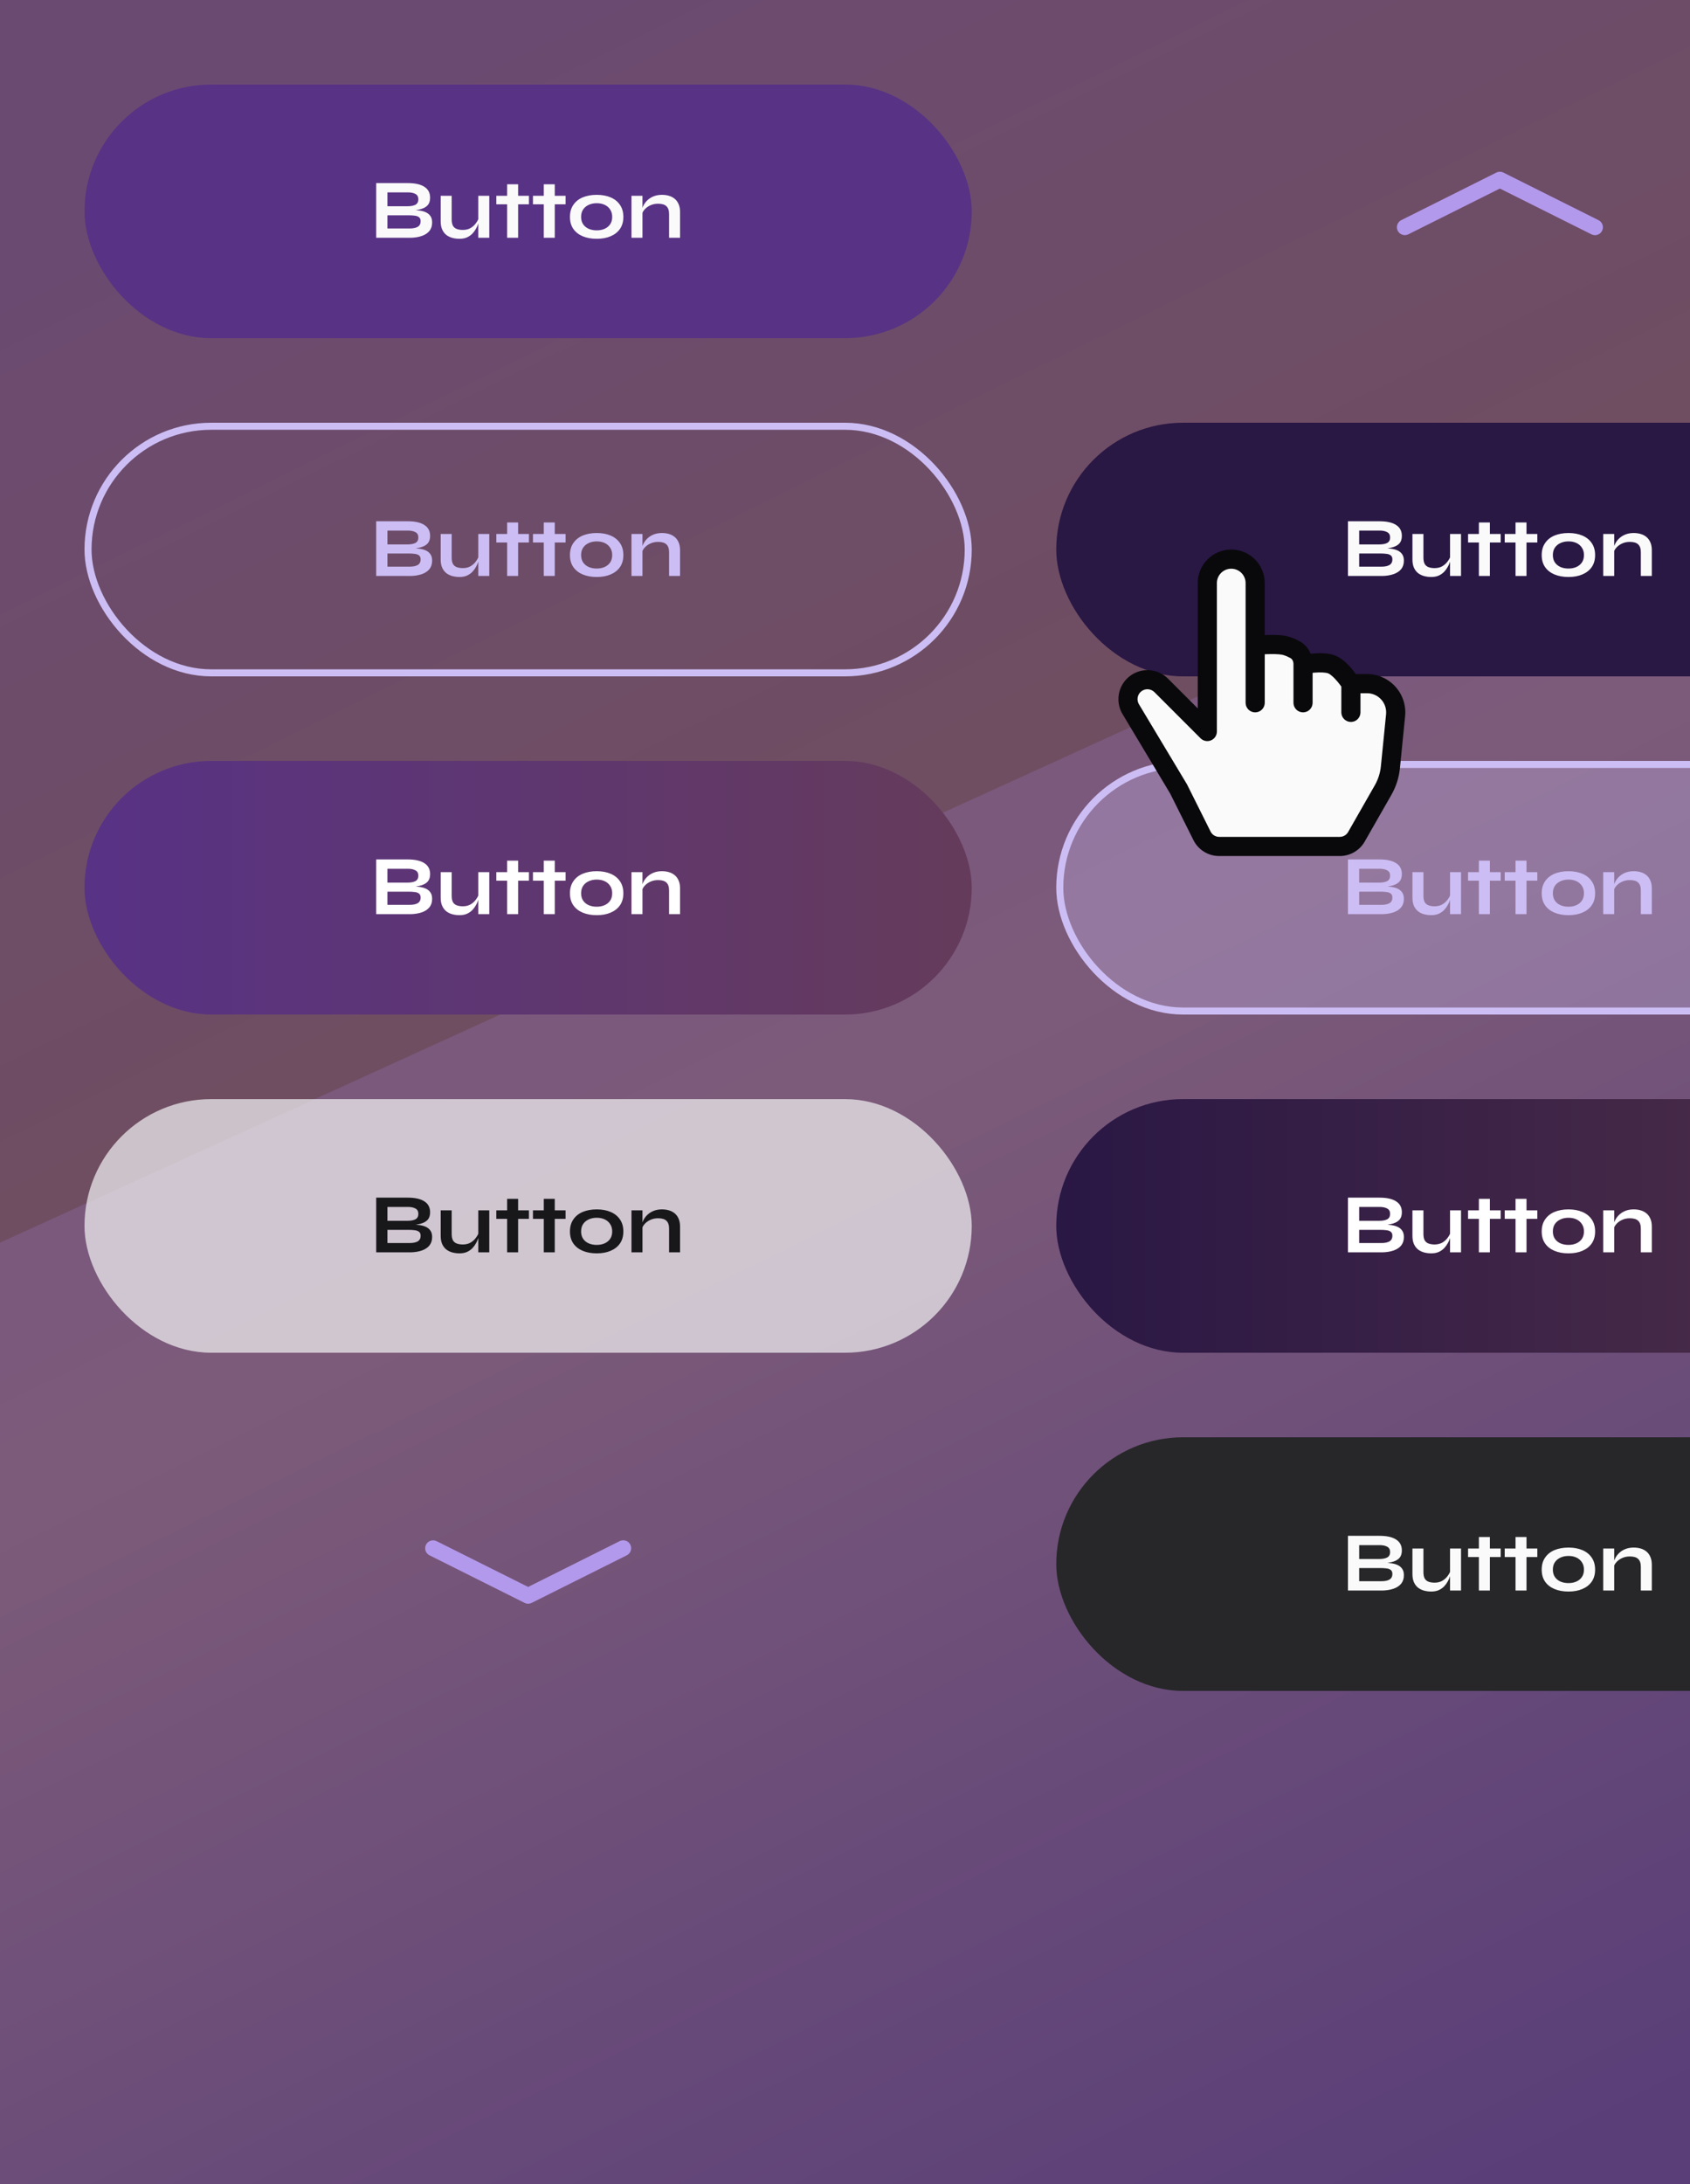 <svg viewBox="0 0 480 620" fill="none" xmlns="http://www.w3.org/2000/svg">
<rect x="0" y="0" width="480" height="620" fill="#808080" stroke="none"/>
<g clip-path="url(#clip0_37_1358)">
<rect width="480" height="620" fill="url(#paint0_linear_37_1358)"/>
<path d="M0 352.765L480 134V620H0V352.765Z" fill="#AE8AED" fill-opacity="0.2"/>
<g clip-path="url(#clip1_37_1358)">
<rect x="24" y="24" width="252" height="72" rx="36" fill="#583285"/>
<path d="M106.848 67.5V51.972H115.8C117.88 51.972 119.456 52.324 120.528 53.028C121.616 53.716 122.16 54.748 122.16 56.124C122.16 57.004 121.944 57.7 121.512 58.212C121.08 58.708 120.464 59.076 119.664 59.316C118.88 59.556 117.952 59.708 116.88 59.772L116.976 59.604C117.76 59.62 118.496 59.676 119.184 59.772C119.888 59.868 120.504 60.044 121.032 60.3C121.56 60.556 121.976 60.916 122.28 61.38C122.584 61.828 122.736 62.42 122.736 63.156C122.736 64.116 122.48 64.916 121.968 65.556C121.456 66.18 120.744 66.652 119.832 66.972C118.92 67.292 117.864 67.468 116.664 67.5H106.848ZM110.04 64.86H116.328C117.336 64.86 118.112 64.7 118.656 64.38C119.2 64.044 119.472 63.516 119.472 62.796C119.472 62.268 119.312 61.884 118.992 61.644C118.672 61.404 118.248 61.26 117.72 61.212C117.192 61.148 116.624 61.116 116.016 61.116H110.04V64.86ZM110.04 58.548H115.68C116.688 58.548 117.464 58.404 118.008 58.116C118.552 57.812 118.824 57.3 118.824 56.58C118.824 55.86 118.552 55.356 118.008 55.068C117.464 54.764 116.744 54.612 115.848 54.612H110.04V58.548ZM138.967 67.5H135.847V55.572H138.967V67.5ZM136.015 61.764L136.039 62.58C136.007 62.804 135.927 63.132 135.799 63.564C135.671 63.98 135.471 64.428 135.199 64.908C134.943 65.388 134.607 65.852 134.191 66.3C133.775 66.732 133.263 67.092 132.655 67.38C132.047 67.652 131.327 67.788 130.495 67.788C129.839 67.788 129.191 67.708 128.551 67.548C127.927 67.388 127.359 67.124 126.847 66.756C126.335 66.372 125.927 65.86 125.623 65.22C125.319 64.58 125.167 63.772 125.167 62.796V55.572H128.287V62.268C128.287 63.036 128.407 63.644 128.647 64.092C128.903 64.524 129.271 64.828 129.751 65.004C130.231 65.18 130.799 65.268 131.455 65.268C132.319 65.268 133.063 65.084 133.687 64.716C134.311 64.332 134.815 63.868 135.199 63.324C135.599 62.78 135.871 62.26 136.015 61.764ZM140.967 55.572H150.231V57.996H140.967V55.572ZM144.039 52.308H147.159V67.5H144.039V52.308ZM151.373 55.572H160.637V57.996H151.373V55.572ZM154.445 52.308H157.565V67.5H154.445V52.308ZM169.488 67.788C167.984 67.788 166.656 67.548 165.504 67.068C164.368 66.588 163.48 65.892 162.84 64.98C162.2 64.052 161.88 62.916 161.88 61.572C161.88 60.228 162.2 59.092 162.84 58.164C163.48 57.22 164.368 56.508 165.504 56.028C166.656 55.548 167.984 55.308 169.488 55.308C170.992 55.308 172.304 55.548 173.424 56.028C174.56 56.508 175.448 57.22 176.088 58.164C176.728 59.092 177.048 60.228 177.048 61.572C177.048 62.916 176.728 64.052 176.088 64.98C175.448 65.892 174.56 66.588 173.424 67.068C172.304 67.548 170.992 67.788 169.488 67.788ZM169.488 65.388C170.32 65.388 171.064 65.244 171.72 64.956C172.392 64.652 172.92 64.22 173.304 63.66C173.688 63.084 173.88 62.388 173.88 61.572C173.88 60.756 173.688 60.06 173.304 59.484C172.92 58.892 172.4 58.444 171.744 58.14C171.088 57.836 170.336 57.684 169.488 57.684C168.656 57.684 167.904 57.836 167.232 58.14C166.56 58.444 166.024 58.884 165.624 59.46C165.24 60.036 165.048 60.74 165.048 61.572C165.048 62.388 165.24 63.084 165.624 63.66C166.008 64.22 166.536 64.652 167.208 64.956C167.88 65.244 168.64 65.388 169.488 65.388ZM179.354 55.572H182.474V67.5H179.354V55.572ZM188.018 55.308C188.754 55.308 189.434 55.404 190.058 55.596C190.682 55.788 191.226 56.084 191.69 56.484C192.154 56.884 192.514 57.396 192.77 58.02C193.026 58.628 193.154 59.356 193.154 60.204V67.5H190.034V60.756C190.034 59.748 189.786 59.012 189.29 58.548C188.81 58.068 188.018 57.828 186.914 57.828C186.082 57.828 185.33 57.988 184.658 58.308C183.986 58.628 183.442 59.036 183.026 59.532C182.61 60.012 182.37 60.516 182.306 61.044L182.282 59.82C182.362 59.26 182.546 58.716 182.834 58.188C183.122 57.66 183.506 57.18 183.986 56.748C184.482 56.3 185.066 55.948 185.738 55.692C186.41 55.436 187.17 55.308 188.018 55.308Z" fill="#FAFAFA"/>
<rect x="25" y="121" width="250" height="70" rx="35" stroke="#CCBEF4" stroke-width="2"/>
<path d="M106.848 163.5V147.972H115.8C117.88 147.972 119.456 148.324 120.528 149.028C121.616 149.716 122.16 150.748 122.16 152.124C122.16 153.004 121.944 153.7 121.512 154.212C121.08 154.708 120.464 155.076 119.664 155.316C118.88 155.556 117.952 155.708 116.88 155.772L116.976 155.604C117.76 155.62 118.496 155.676 119.184 155.772C119.888 155.868 120.504 156.044 121.032 156.3C121.56 156.556 121.976 156.916 122.28 157.38C122.584 157.828 122.736 158.42 122.736 159.156C122.736 160.116 122.48 160.916 121.968 161.556C121.456 162.18 120.744 162.652 119.832 162.972C118.92 163.292 117.864 163.468 116.664 163.5H106.848ZM110.04 160.86H116.328C117.336 160.86 118.112 160.7 118.656 160.38C119.2 160.044 119.472 159.516 119.472 158.796C119.472 158.268 119.312 157.884 118.992 157.644C118.672 157.404 118.248 157.26 117.72 157.212C117.192 157.148 116.624 157.116 116.016 157.116H110.04V160.86ZM110.04 154.548H115.68C116.688 154.548 117.464 154.404 118.008 154.116C118.552 153.812 118.824 153.3 118.824 152.58C118.824 151.86 118.552 151.356 118.008 151.068C117.464 150.764 116.744 150.612 115.848 150.612H110.04V154.548ZM138.967 163.5H135.847V151.572H138.967V163.5ZM136.015 157.764L136.039 158.58C136.007 158.804 135.927 159.132 135.799 159.564C135.671 159.98 135.471 160.428 135.199 160.908C134.943 161.388 134.607 161.852 134.191 162.3C133.775 162.732 133.263 163.092 132.655 163.38C132.047 163.652 131.327 163.788 130.495 163.788C129.839 163.788 129.191 163.708 128.551 163.548C127.927 163.388 127.359 163.124 126.847 162.756C126.335 162.372 125.927 161.86 125.623 161.22C125.319 160.58 125.167 159.772 125.167 158.796V151.572H128.287V158.268C128.287 159.036 128.407 159.644 128.647 160.092C128.903 160.524 129.271 160.828 129.751 161.004C130.231 161.18 130.799 161.268 131.455 161.268C132.319 161.268 133.063 161.084 133.687 160.716C134.311 160.332 134.815 159.868 135.199 159.324C135.599 158.78 135.871 158.26 136.015 157.764ZM140.967 151.572H150.231V153.996H140.967V151.572ZM144.039 148.308H147.159V163.5H144.039V148.308ZM151.373 151.572H160.637V153.996H151.373V151.572ZM154.445 148.308H157.565V163.5H154.445V148.308ZM169.488 163.788C167.984 163.788 166.656 163.548 165.504 163.068C164.368 162.588 163.48 161.892 162.84 160.98C162.2 160.052 161.88 158.916 161.88 157.572C161.88 156.228 162.2 155.092 162.84 154.164C163.48 153.22 164.368 152.508 165.504 152.028C166.656 151.548 167.984 151.308 169.488 151.308C170.992 151.308 172.304 151.548 173.424 152.028C174.56 152.508 175.448 153.22 176.088 154.164C176.728 155.092 177.048 156.228 177.048 157.572C177.048 158.916 176.728 160.052 176.088 160.98C175.448 161.892 174.56 162.588 173.424 163.068C172.304 163.548 170.992 163.788 169.488 163.788ZM169.488 161.388C170.32 161.388 171.064 161.244 171.72 160.956C172.392 160.652 172.92 160.22 173.304 159.66C173.688 159.084 173.88 158.388 173.88 157.572C173.88 156.756 173.688 156.06 173.304 155.484C172.92 154.892 172.4 154.444 171.744 154.14C171.088 153.836 170.336 153.684 169.488 153.684C168.656 153.684 167.904 153.836 167.232 154.14C166.56 154.444 166.024 154.884 165.624 155.46C165.24 156.036 165.048 156.74 165.048 157.572C165.048 158.388 165.24 159.084 165.624 159.66C166.008 160.22 166.536 160.652 167.208 160.956C167.88 161.244 168.64 161.388 169.488 161.388ZM179.354 151.572H182.474V163.5H179.354V151.572ZM188.018 151.308C188.754 151.308 189.434 151.404 190.058 151.596C190.682 151.788 191.226 152.084 191.69 152.484C192.154 152.884 192.514 153.396 192.77 154.02C193.026 154.628 193.154 155.356 193.154 156.204V163.5H190.034V156.756C190.034 155.748 189.786 155.012 189.29 154.548C188.81 154.068 188.018 153.828 186.914 153.828C186.082 153.828 185.33 153.988 184.658 154.308C183.986 154.628 183.442 155.036 183.026 155.532C182.61 156.012 182.37 156.516 182.306 157.044L182.282 155.82C182.362 155.26 182.546 154.716 182.834 154.188C183.122 153.66 183.506 153.18 183.986 152.748C184.482 152.3 185.066 151.948 185.738 151.692C186.41 151.436 187.17 151.308 188.018 151.308Z" fill="#CCBEF4"/>
<rect x="24" y="216" width="252" height="72" rx="36" fill="url(#paint1_linear_37_1358)"/>
<path d="M106.848 259.5V243.972H115.8C117.88 243.972 119.456 244.324 120.528 245.028C121.616 245.716 122.16 246.748 122.16 248.124C122.16 249.004 121.944 249.7 121.512 250.212C121.08 250.708 120.464 251.076 119.664 251.316C118.88 251.556 117.952 251.708 116.88 251.772L116.976 251.604C117.76 251.62 118.496 251.676 119.184 251.772C119.888 251.868 120.504 252.044 121.032 252.3C121.56 252.556 121.976 252.916 122.28 253.38C122.584 253.828 122.736 254.42 122.736 255.156C122.736 256.116 122.48 256.916 121.968 257.556C121.456 258.18 120.744 258.652 119.832 258.972C118.92 259.292 117.864 259.468 116.664 259.5H106.848ZM110.04 256.86H116.328C117.336 256.86 118.112 256.7 118.656 256.38C119.2 256.044 119.472 255.516 119.472 254.796C119.472 254.268 119.312 253.884 118.992 253.644C118.672 253.404 118.248 253.26 117.72 253.212C117.192 253.148 116.624 253.116 116.016 253.116H110.04V256.86ZM110.04 250.548H115.68C116.688 250.548 117.464 250.404 118.008 250.116C118.552 249.812 118.824 249.3 118.824 248.58C118.824 247.86 118.552 247.356 118.008 247.068C117.464 246.764 116.744 246.612 115.848 246.612H110.04V250.548ZM138.967 259.5H135.847V247.572H138.967V259.5ZM136.015 253.764L136.039 254.58C136.007 254.804 135.927 255.132 135.799 255.564C135.671 255.98 135.471 256.428 135.199 256.908C134.943 257.388 134.607 257.852 134.191 258.3C133.775 258.732 133.263 259.092 132.655 259.38C132.047 259.652 131.327 259.788 130.495 259.788C129.839 259.788 129.191 259.708 128.551 259.548C127.927 259.388 127.359 259.124 126.847 258.756C126.335 258.372 125.927 257.86 125.623 257.22C125.319 256.58 125.167 255.772 125.167 254.796V247.572H128.287V254.268C128.287 255.036 128.407 255.644 128.647 256.092C128.903 256.524 129.271 256.828 129.751 257.004C130.231 257.18 130.799 257.268 131.455 257.268C132.319 257.268 133.063 257.084 133.687 256.716C134.311 256.332 134.815 255.868 135.199 255.324C135.599 254.78 135.871 254.26 136.015 253.764ZM140.967 247.572H150.231V249.996H140.967V247.572ZM144.039 244.308H147.159V259.5H144.039V244.308ZM151.373 247.572H160.637V249.996H151.373V247.572ZM154.445 244.308H157.565V259.5H154.445V244.308ZM169.488 259.788C167.984 259.788 166.656 259.548 165.504 259.068C164.368 258.588 163.48 257.892 162.84 256.98C162.2 256.052 161.88 254.916 161.88 253.572C161.88 252.228 162.2 251.092 162.84 250.164C163.48 249.22 164.368 248.508 165.504 248.028C166.656 247.548 167.984 247.308 169.488 247.308C170.992 247.308 172.304 247.548 173.424 248.028C174.56 248.508 175.448 249.22 176.088 250.164C176.728 251.092 177.048 252.228 177.048 253.572C177.048 254.916 176.728 256.052 176.088 256.98C175.448 257.892 174.56 258.588 173.424 259.068C172.304 259.548 170.992 259.788 169.488 259.788ZM169.488 257.388C170.32 257.388 171.064 257.244 171.72 256.956C172.392 256.652 172.92 256.22 173.304 255.66C173.688 255.084 173.88 254.388 173.88 253.572C173.88 252.756 173.688 252.06 173.304 251.484C172.92 250.892 172.4 250.444 171.744 250.14C171.088 249.836 170.336 249.684 169.488 249.684C168.656 249.684 167.904 249.836 167.232 250.14C166.56 250.444 166.024 250.884 165.624 251.46C165.24 252.036 165.048 252.74 165.048 253.572C165.048 254.388 165.24 255.084 165.624 255.66C166.008 256.22 166.536 256.652 167.208 256.956C167.88 257.244 168.64 257.388 169.488 257.388ZM179.354 247.572H182.474V259.5H179.354V247.572ZM188.018 247.308C188.754 247.308 189.434 247.404 190.058 247.596C190.682 247.788 191.226 248.084 191.69 248.484C192.154 248.884 192.514 249.396 192.77 250.02C193.026 250.628 193.154 251.356 193.154 252.204V259.5H190.034V252.756C190.034 251.748 189.786 251.012 189.29 250.548C188.81 250.068 188.018 249.828 186.914 249.828C186.082 249.828 185.33 249.988 184.658 250.308C183.986 250.628 183.442 251.036 183.026 251.532C182.61 252.012 182.37 252.516 182.306 253.044L182.282 251.82C182.362 251.26 182.546 250.716 182.834 250.188C183.122 249.66 183.506 249.18 183.986 248.748C184.482 248.3 185.066 247.948 185.738 247.692C186.41 247.436 187.17 247.308 188.018 247.308Z" fill="white"/>
<rect x="24" y="312" width="252" height="72" rx="36" fill="#F4F4F5" fill-opacity="0.7"/>
<path d="M106.848 355.5V339.972H115.8C117.88 339.972 119.456 340.324 120.528 341.028C121.616 341.716 122.16 342.748 122.16 344.124C122.16 345.004 121.944 345.7 121.512 346.212C121.08 346.708 120.464 347.076 119.664 347.316C118.88 347.556 117.952 347.708 116.88 347.772L116.976 347.604C117.76 347.62 118.496 347.676 119.184 347.772C119.888 347.868 120.504 348.044 121.032 348.3C121.56 348.556 121.976 348.916 122.28 349.38C122.584 349.828 122.736 350.42 122.736 351.156C122.736 352.116 122.48 352.916 121.968 353.556C121.456 354.18 120.744 354.652 119.832 354.972C118.92 355.292 117.864 355.468 116.664 355.5H106.848ZM110.04 352.86H116.328C117.336 352.86 118.112 352.7 118.656 352.38C119.2 352.044 119.472 351.516 119.472 350.796C119.472 350.268 119.312 349.884 118.992 349.644C118.672 349.404 118.248 349.26 117.72 349.212C117.192 349.148 116.624 349.116 116.016 349.116H110.04V352.86ZM110.04 346.548H115.68C116.688 346.548 117.464 346.404 118.008 346.116C118.552 345.812 118.824 345.3 118.824 344.58C118.824 343.86 118.552 343.356 118.008 343.068C117.464 342.764 116.744 342.612 115.848 342.612H110.04V346.548ZM138.967 355.5H135.847V343.572H138.967V355.5ZM136.015 349.764L136.039 350.58C136.007 350.804 135.927 351.132 135.799 351.564C135.671 351.98 135.471 352.428 135.199 352.908C134.943 353.388 134.607 353.852 134.191 354.3C133.775 354.732 133.263 355.092 132.655 355.38C132.047 355.652 131.327 355.788 130.495 355.788C129.839 355.788 129.191 355.708 128.551 355.548C127.927 355.388 127.359 355.124 126.847 354.756C126.335 354.372 125.927 353.86 125.623 353.22C125.319 352.58 125.167 351.772 125.167 350.796V343.572H128.287V350.268C128.287 351.036 128.407 351.644 128.647 352.092C128.903 352.524 129.271 352.828 129.751 353.004C130.231 353.18 130.799 353.268 131.455 353.268C132.319 353.268 133.063 353.084 133.687 352.716C134.311 352.332 134.815 351.868 135.199 351.324C135.599 350.78 135.871 350.26 136.015 349.764ZM140.967 343.572H150.231V345.996H140.967V343.572ZM144.039 340.308H147.159V355.5H144.039V340.308ZM151.373 343.572H160.637V345.996H151.373V343.572ZM154.445 340.308H157.565V355.5H154.445V340.308ZM169.488 355.788C167.984 355.788 166.656 355.548 165.504 355.068C164.368 354.588 163.48 353.892 162.84 352.98C162.2 352.052 161.88 350.916 161.88 349.572C161.88 348.228 162.2 347.092 162.84 346.164C163.48 345.22 164.368 344.508 165.504 344.028C166.656 343.548 167.984 343.308 169.488 343.308C170.992 343.308 172.304 343.548 173.424 344.028C174.56 344.508 175.448 345.22 176.088 346.164C176.728 347.092 177.048 348.228 177.048 349.572C177.048 350.916 176.728 352.052 176.088 352.98C175.448 353.892 174.56 354.588 173.424 355.068C172.304 355.548 170.992 355.788 169.488 355.788ZM169.488 353.388C170.32 353.388 171.064 353.244 171.72 352.956C172.392 352.652 172.92 352.22 173.304 351.66C173.688 351.084 173.88 350.388 173.88 349.572C173.88 348.756 173.688 348.06 173.304 347.484C172.92 346.892 172.4 346.444 171.744 346.14C171.088 345.836 170.336 345.684 169.488 345.684C168.656 345.684 167.904 345.836 167.232 346.14C166.56 346.444 166.024 346.884 165.624 347.46C165.24 348.036 165.048 348.74 165.048 349.572C165.048 350.388 165.24 351.084 165.624 351.66C166.008 352.22 166.536 352.652 167.208 352.956C167.88 353.244 168.64 353.388 169.488 353.388ZM179.354 343.572H182.474V355.5H179.354V343.572ZM188.018 343.308C188.754 343.308 189.434 343.404 190.058 343.596C190.682 343.788 191.226 344.084 191.69 344.484C192.154 344.884 192.514 345.396 192.77 346.02C193.026 346.628 193.154 347.356 193.154 348.204V355.5H190.034V348.756C190.034 347.748 189.786 347.012 189.29 346.548C188.81 346.068 188.018 345.828 186.914 345.828C186.082 345.828 185.33 345.988 184.658 346.308C183.986 346.628 183.442 347.036 183.026 347.532C182.61 348.012 182.37 348.516 182.306 349.044L182.282 347.82C182.362 347.26 182.546 346.716 182.834 346.188C183.122 345.66 183.506 345.18 183.986 344.748C184.482 344.3 185.066 343.948 185.738 343.692C186.41 343.436 187.17 343.308 188.018 343.308Z" fill="#18181B"/>
<path fill-rule="evenodd" clip-rule="evenodd" d="M120.989 438.492C121.256 437.96 121.723 437.555 122.289 437.367C122.854 437.179 123.471 437.223 124.004 437.488L150 450.48L175.992 437.484C176.257 437.349 176.545 437.267 176.841 437.244C177.137 437.221 177.435 437.257 177.717 437.35C177.999 437.442 178.26 437.59 178.485 437.784C178.71 437.978 178.894 438.214 179.027 438.48C179.16 438.745 179.239 439.034 179.26 439.331C179.281 439.627 179.243 439.924 179.148 440.206C179.053 440.487 178.904 440.747 178.708 440.97C178.512 441.194 178.275 441.376 178.008 441.507L151.008 455.007C150.695 455.164 150.35 455.245 150 455.245C149.65 455.245 149.305 455.164 148.992 455.007L121.992 441.507C121.46 441.24 121.055 440.772 120.867 440.207C120.679 439.642 120.723 439.025 120.989 438.492Z" fill="#B399EC"/>
<path fill-rule="evenodd" clip-rule="evenodd" d="M396.989 65.508C397.256 66.04 397.723 66.445 398.289 66.633C398.854 66.821 399.471 66.777 400.004 66.511L426 53.52L451.992 66.516C452.257 66.651 452.545 66.733 452.841 66.755C453.137 66.779 453.435 66.743 453.717 66.65C453.999 66.558 454.26 66.41 454.485 66.216C454.71 66.022 454.894 65.786 455.027 65.52C455.16 65.255 455.239 64.966 455.26 64.669C455.281 64.373 455.243 64.076 455.148 63.794C455.053 63.513 454.904 63.253 454.708 63.03C454.512 62.806 454.275 62.624 454.008 62.493L427.008 48.993C426.695 48.836 426.35 48.755 426 48.755C425.65 48.755 425.305 48.836 424.992 48.993L397.992 62.493C397.46 62.76 397.055 63.228 396.867 63.793C396.679 64.358 396.723 64.975 396.989 65.508Z" fill="#B399EC"/>
<rect x="300" y="120" width="252" height="72" rx="36" fill="#291744"/>
<path d="M382.848 163.5V147.972H391.8C393.88 147.972 395.456 148.324 396.528 149.028C397.616 149.716 398.16 150.748 398.16 152.124C398.16 153.004 397.944 153.7 397.512 154.212C397.08 154.708 396.464 155.076 395.664 155.316C394.88 155.556 393.952 155.708 392.88 155.772L392.976 155.604C393.76 155.62 394.496 155.676 395.184 155.772C395.888 155.868 396.504 156.044 397.032 156.3C397.56 156.556 397.976 156.916 398.28 157.38C398.584 157.828 398.736 158.42 398.736 159.156C398.736 160.116 398.48 160.916 397.968 161.556C397.456 162.18 396.744 162.652 395.832 162.972C394.92 163.292 393.864 163.468 392.664 163.5H382.848ZM386.04 160.86H392.328C393.336 160.86 394.112 160.7 394.656 160.38C395.2 160.044 395.472 159.516 395.472 158.796C395.472 158.268 395.312 157.884 394.992 157.644C394.672 157.404 394.248 157.26 393.72 157.212C393.192 157.148 392.624 157.116 392.016 157.116H386.04V160.86ZM386.04 154.548H391.68C392.688 154.548 393.464 154.404 394.008 154.116C394.552 153.812 394.824 153.3 394.824 152.58C394.824 151.86 394.552 151.356 394.008 151.068C393.464 150.764 392.744 150.612 391.848 150.612H386.04V154.548ZM414.967 163.5H411.847V151.572H414.967V163.5ZM412.015 157.764L412.039 158.58C412.007 158.804 411.927 159.132 411.799 159.564C411.671 159.98 411.471 160.428 411.199 160.908C410.943 161.388 410.607 161.852 410.191 162.3C409.775 162.732 409.263 163.092 408.655 163.38C408.047 163.652 407.327 163.788 406.495 163.788C405.839 163.788 405.191 163.708 404.551 163.548C403.927 163.388 403.359 163.124 402.847 162.756C402.335 162.372 401.927 161.86 401.623 161.22C401.319 160.58 401.167 159.772 401.167 158.796V151.572H404.287V158.268C404.287 159.036 404.407 159.644 404.647 160.092C404.903 160.524 405.271 160.828 405.751 161.004C406.231 161.18 406.799 161.268 407.455 161.268C408.319 161.268 409.063 161.084 409.687 160.716C410.311 160.332 410.815 159.868 411.199 159.324C411.599 158.78 411.871 158.26 412.015 157.764ZM416.967 151.572H426.231V153.996H416.967V151.572ZM420.039 148.308H423.159V163.5H420.039V148.308ZM427.373 151.572H436.637V153.996H427.373V151.572ZM430.445 148.308H433.565V163.5H430.445V148.308ZM445.488 163.788C443.984 163.788 442.656 163.548 441.504 163.068C440.368 162.588 439.48 161.892 438.84 160.98C438.2 160.052 437.88 158.916 437.88 157.572C437.88 156.228 438.2 155.092 438.84 154.164C439.48 153.22 440.368 152.508 441.504 152.028C442.656 151.548 443.984 151.308 445.488 151.308C446.992 151.308 448.304 151.548 449.424 152.028C450.56 152.508 451.448 153.22 452.088 154.164C452.728 155.092 453.048 156.228 453.048 157.572C453.048 158.916 452.728 160.052 452.088 160.98C451.448 161.892 450.56 162.588 449.424 163.068C448.304 163.548 446.992 163.788 445.488 163.788ZM445.488 161.388C446.32 161.388 447.064 161.244 447.72 160.956C448.392 160.652 448.92 160.22 449.304 159.66C449.688 159.084 449.88 158.388 449.88 157.572C449.88 156.756 449.688 156.06 449.304 155.484C448.92 154.892 448.4 154.444 447.744 154.14C447.088 153.836 446.336 153.684 445.488 153.684C444.656 153.684 443.904 153.836 443.232 154.14C442.56 154.444 442.024 154.884 441.624 155.46C441.24 156.036 441.048 156.74 441.048 157.572C441.048 158.388 441.24 159.084 441.624 159.66C442.008 160.22 442.536 160.652 443.208 160.956C443.88 161.244 444.64 161.388 445.488 161.388ZM455.354 151.572H458.474V163.5H455.354V151.572ZM464.018 151.308C464.754 151.308 465.434 151.404 466.058 151.596C466.682 151.788 467.226 152.084 467.69 152.484C468.154 152.884 468.514 153.396 468.77 154.02C469.026 154.628 469.154 155.356 469.154 156.204V163.5H466.034V156.756C466.034 155.748 465.786 155.012 465.29 154.548C464.81 154.068 464.018 153.828 462.914 153.828C462.082 153.828 461.33 153.988 460.658 154.308C459.986 154.628 459.442 155.036 459.026 155.532C458.61 156.012 458.37 156.516 458.306 157.044L458.282 155.82C458.362 155.26 458.546 154.716 458.834 154.188C459.122 153.66 459.506 153.18 459.986 152.748C460.482 152.3 461.066 151.948 461.738 151.692C462.41 151.436 463.17 151.308 464.018 151.308Z" fill="#FAFAFA"/>
<rect x="301" y="217" width="250" height="70" rx="35" fill="#CCBEF4" fill-opacity="0.3"/>
<rect x="301" y="217" width="250" height="70" rx="35" stroke="#CCBEF4" stroke-width="2"/>
<path d="M382.848 259.5V243.972H391.8C393.88 243.972 395.456 244.324 396.528 245.028C397.616 245.716 398.16 246.748 398.16 248.124C398.16 249.004 397.944 249.7 397.512 250.212C397.08 250.708 396.464 251.076 395.664 251.316C394.88 251.556 393.952 251.708 392.88 251.772L392.976 251.604C393.76 251.62 394.496 251.676 395.184 251.772C395.888 251.868 396.504 252.044 397.032 252.3C397.56 252.556 397.976 252.916 398.28 253.38C398.584 253.828 398.736 254.42 398.736 255.156C398.736 256.116 398.48 256.916 397.968 257.556C397.456 258.18 396.744 258.652 395.832 258.972C394.92 259.292 393.864 259.468 392.664 259.5H382.848ZM386.04 256.86H392.328C393.336 256.86 394.112 256.7 394.656 256.38C395.2 256.044 395.472 255.516 395.472 254.796C395.472 254.268 395.312 253.884 394.992 253.644C394.672 253.404 394.248 253.26 393.72 253.212C393.192 253.148 392.624 253.116 392.016 253.116H386.04V256.86ZM386.04 250.548H391.68C392.688 250.548 393.464 250.404 394.008 250.116C394.552 249.812 394.824 249.3 394.824 248.58C394.824 247.86 394.552 247.356 394.008 247.068C393.464 246.764 392.744 246.612 391.848 246.612H386.04V250.548ZM414.967 259.5H411.847V247.572H414.967V259.5ZM412.015 253.764L412.039 254.58C412.007 254.804 411.927 255.132 411.799 255.564C411.671 255.98 411.471 256.428 411.199 256.908C410.943 257.388 410.607 257.852 410.191 258.3C409.775 258.732 409.263 259.092 408.655 259.38C408.047 259.652 407.327 259.788 406.495 259.788C405.839 259.788 405.191 259.708 404.551 259.548C403.927 259.388 403.359 259.124 402.847 258.756C402.335 258.372 401.927 257.86 401.623 257.22C401.319 256.58 401.167 255.772 401.167 254.796V247.572H404.287V254.268C404.287 255.036 404.407 255.644 404.647 256.092C404.903 256.524 405.271 256.828 405.751 257.004C406.231 257.18 406.799 257.268 407.455 257.268C408.319 257.268 409.063 257.084 409.687 256.716C410.311 256.332 410.815 255.868 411.199 255.324C411.599 254.78 411.871 254.26 412.015 253.764ZM416.967 247.572H426.231V249.996H416.967V247.572ZM420.039 244.308H423.159V259.5H420.039V244.308ZM427.373 247.572H436.637V249.996H427.373V247.572ZM430.445 244.308H433.565V259.5H430.445V244.308ZM445.488 259.788C443.984 259.788 442.656 259.548 441.504 259.068C440.368 258.588 439.48 257.892 438.84 256.98C438.2 256.052 437.88 254.916 437.88 253.572C437.88 252.228 438.2 251.092 438.84 250.164C439.48 249.22 440.368 248.508 441.504 248.028C442.656 247.548 443.984 247.308 445.488 247.308C446.992 247.308 448.304 247.548 449.424 248.028C450.56 248.508 451.448 249.22 452.088 250.164C452.728 251.092 453.048 252.228 453.048 253.572C453.048 254.916 452.728 256.052 452.088 256.98C451.448 257.892 450.56 258.588 449.424 259.068C448.304 259.548 446.992 259.788 445.488 259.788ZM445.488 257.388C446.32 257.388 447.064 257.244 447.72 256.956C448.392 256.652 448.92 256.22 449.304 255.66C449.688 255.084 449.88 254.388 449.88 253.572C449.88 252.756 449.688 252.06 449.304 251.484C448.92 250.892 448.4 250.444 447.744 250.14C447.088 249.836 446.336 249.684 445.488 249.684C444.656 249.684 443.904 249.836 443.232 250.14C442.56 250.444 442.024 250.884 441.624 251.46C441.24 252.036 441.048 252.74 441.048 253.572C441.048 254.388 441.24 255.084 441.624 255.66C442.008 256.22 442.536 256.652 443.208 256.956C443.88 257.244 444.64 257.388 445.488 257.388ZM455.354 247.572H458.474V259.5H455.354V247.572ZM464.018 247.308C464.754 247.308 465.434 247.404 466.058 247.596C466.682 247.788 467.226 248.084 467.69 248.484C468.154 248.884 468.514 249.396 468.77 250.02C469.026 250.628 469.154 251.356 469.154 252.204V259.5H466.034V252.756C466.034 251.748 465.786 251.012 465.29 250.548C464.81 250.068 464.018 249.828 462.914 249.828C462.082 249.828 461.33 249.988 460.658 250.308C459.986 250.628 459.442 251.036 459.026 251.532C458.61 252.012 458.37 252.516 458.306 253.044L458.282 251.82C458.362 251.26 458.546 250.716 458.834 250.188C459.122 249.66 459.506 249.18 459.986 248.748C460.482 248.3 461.066 247.948 461.738 247.692C462.41 247.436 463.17 247.308 464.018 247.308Z" fill="#CCBEF4"/>
<rect x="300" y="312" width="252" height="72" rx="36" fill="url(#paint2_linear_37_1358)"/>
<path d="M382.848 355.5V339.972H391.8C393.88 339.972 395.456 340.324 396.528 341.028C397.616 341.716 398.16 342.748 398.16 344.124C398.16 345.004 397.944 345.7 397.512 346.212C397.08 346.708 396.464 347.076 395.664 347.316C394.88 347.556 393.952 347.708 392.88 347.772L392.976 347.604C393.76 347.62 394.496 347.676 395.184 347.772C395.888 347.868 396.504 348.044 397.032 348.3C397.56 348.556 397.976 348.916 398.28 349.38C398.584 349.828 398.736 350.42 398.736 351.156C398.736 352.116 398.48 352.916 397.968 353.556C397.456 354.18 396.744 354.652 395.832 354.972C394.92 355.292 393.864 355.468 392.664 355.5H382.848ZM386.04 352.86H392.328C393.336 352.86 394.112 352.7 394.656 352.38C395.2 352.044 395.472 351.516 395.472 350.796C395.472 350.268 395.312 349.884 394.992 349.644C394.672 349.404 394.248 349.26 393.72 349.212C393.192 349.148 392.624 349.116 392.016 349.116H386.04V352.86ZM386.04 346.548H391.68C392.688 346.548 393.464 346.404 394.008 346.116C394.552 345.812 394.824 345.3 394.824 344.58C394.824 343.86 394.552 343.356 394.008 343.068C393.464 342.764 392.744 342.612 391.848 342.612H386.04V346.548ZM414.967 355.5H411.847V343.572H414.967V355.5ZM412.015 349.764L412.039 350.58C412.007 350.804 411.927 351.132 411.799 351.564C411.671 351.98 411.471 352.428 411.199 352.908C410.943 353.388 410.607 353.852 410.191 354.3C409.775 354.732 409.263 355.092 408.655 355.38C408.047 355.652 407.327 355.788 406.495 355.788C405.839 355.788 405.191 355.708 404.551 355.548C403.927 355.388 403.359 355.124 402.847 354.756C402.335 354.372 401.927 353.86 401.623 353.22C401.319 352.58 401.167 351.772 401.167 350.796V343.572H404.287V350.268C404.287 351.036 404.407 351.644 404.647 352.092C404.903 352.524 405.271 352.828 405.751 353.004C406.231 353.18 406.799 353.268 407.455 353.268C408.319 353.268 409.063 353.084 409.687 352.716C410.311 352.332 410.815 351.868 411.199 351.324C411.599 350.78 411.871 350.26 412.015 349.764ZM416.967 343.572H426.231V345.996H416.967V343.572ZM420.039 340.308H423.159V355.5H420.039V340.308ZM427.373 343.572H436.637V345.996H427.373V343.572ZM430.445 340.308H433.565V355.5H430.445V340.308ZM445.488 355.788C443.984 355.788 442.656 355.548 441.504 355.068C440.368 354.588 439.48 353.892 438.84 352.98C438.2 352.052 437.88 350.916 437.88 349.572C437.88 348.228 438.2 347.092 438.84 346.164C439.48 345.22 440.368 344.508 441.504 344.028C442.656 343.548 443.984 343.308 445.488 343.308C446.992 343.308 448.304 343.548 449.424 344.028C450.56 344.508 451.448 345.22 452.088 346.164C452.728 347.092 453.048 348.228 453.048 349.572C453.048 350.916 452.728 352.052 452.088 352.98C451.448 353.892 450.56 354.588 449.424 355.068C448.304 355.548 446.992 355.788 445.488 355.788ZM445.488 353.388C446.32 353.388 447.064 353.244 447.72 352.956C448.392 352.652 448.92 352.22 449.304 351.66C449.688 351.084 449.88 350.388 449.88 349.572C449.88 348.756 449.688 348.06 449.304 347.484C448.92 346.892 448.4 346.444 447.744 346.14C447.088 345.836 446.336 345.684 445.488 345.684C444.656 345.684 443.904 345.836 443.232 346.14C442.56 346.444 442.024 346.884 441.624 347.46C441.24 348.036 441.048 348.74 441.048 349.572C441.048 350.388 441.24 351.084 441.624 351.66C442.008 352.22 442.536 352.652 443.208 352.956C443.88 353.244 444.64 353.388 445.488 353.388ZM455.354 343.572H458.474V355.5H455.354V343.572ZM464.018 343.308C464.754 343.308 465.434 343.404 466.058 343.596C466.682 343.788 467.226 344.084 467.69 344.484C468.154 344.884 468.514 345.396 468.77 346.02C469.026 346.628 469.154 347.356 469.154 348.204V355.5H466.034V348.756C466.034 347.748 465.786 347.012 465.29 346.548C464.81 346.068 464.018 345.828 462.914 345.828C462.082 345.828 461.33 345.988 460.658 346.308C459.986 346.628 459.442 347.036 459.026 347.532C458.61 348.012 458.37 348.516 458.306 349.044L458.282 347.82C458.362 347.26 458.546 346.716 458.834 346.188C459.122 345.66 459.506 345.18 459.986 344.748C460.482 344.3 461.066 343.948 461.738 343.692C462.41 343.436 463.17 343.308 464.018 343.308Z" fill="white"/>
<rect x="300" y="408" width="252" height="72" rx="36" fill="#27272A"/>
<path d="M382.848 451.5V435.972H391.8C393.88 435.972 395.456 436.324 396.528 437.028C397.616 437.716 398.16 438.748 398.16 440.124C398.16 441.004 397.944 441.7 397.512 442.212C397.08 442.708 396.464 443.076 395.664 443.316C394.88 443.556 393.952 443.708 392.88 443.772L392.976 443.604C393.76 443.62 394.496 443.676 395.184 443.772C395.888 443.868 396.504 444.044 397.032 444.3C397.56 444.556 397.976 444.916 398.28 445.38C398.584 445.828 398.736 446.42 398.736 447.156C398.736 448.116 398.48 448.916 397.968 449.556C397.456 450.18 396.744 450.652 395.832 450.972C394.92 451.292 393.864 451.468 392.664 451.5H382.848ZM386.04 448.86H392.328C393.336 448.86 394.112 448.7 394.656 448.38C395.2 448.044 395.472 447.516 395.472 446.796C395.472 446.268 395.312 445.884 394.992 445.644C394.672 445.404 394.248 445.26 393.72 445.212C393.192 445.148 392.624 445.116 392.016 445.116H386.04V448.86ZM386.04 442.548H391.68C392.688 442.548 393.464 442.404 394.008 442.116C394.552 441.812 394.824 441.3 394.824 440.58C394.824 439.86 394.552 439.356 394.008 439.068C393.464 438.764 392.744 438.612 391.848 438.612H386.04V442.548ZM414.967 451.5H411.847V439.572H414.967V451.5ZM412.015 445.764L412.039 446.58C412.007 446.804 411.927 447.132 411.799 447.564C411.671 447.98 411.471 448.428 411.199 448.908C410.943 449.388 410.607 449.852 410.191 450.3C409.775 450.732 409.263 451.092 408.655 451.38C408.047 451.652 407.327 451.788 406.495 451.788C405.839 451.788 405.191 451.708 404.551 451.548C403.927 451.388 403.359 451.124 402.847 450.756C402.335 450.372 401.927 449.86 401.623 449.22C401.319 448.58 401.167 447.772 401.167 446.796V439.572H404.287V446.268C404.287 447.036 404.407 447.644 404.647 448.092C404.903 448.524 405.271 448.828 405.751 449.004C406.231 449.18 406.799 449.268 407.455 449.268C408.319 449.268 409.063 449.084 409.687 448.716C410.311 448.332 410.815 447.868 411.199 447.324C411.599 446.78 411.871 446.26 412.015 445.764ZM416.967 439.572H426.231V441.996H416.967V439.572ZM420.039 436.308H423.159V451.5H420.039V436.308ZM427.373 439.572H436.637V441.996H427.373V439.572ZM430.445 436.308H433.565V451.5H430.445V436.308ZM445.488 451.788C443.984 451.788 442.656 451.548 441.504 451.068C440.368 450.588 439.48 449.892 438.84 448.98C438.2 448.052 437.88 446.916 437.88 445.572C437.88 444.228 438.2 443.092 438.84 442.164C439.48 441.22 440.368 440.508 441.504 440.028C442.656 439.548 443.984 439.308 445.488 439.308C446.992 439.308 448.304 439.548 449.424 440.028C450.56 440.508 451.448 441.22 452.088 442.164C452.728 443.092 453.048 444.228 453.048 445.572C453.048 446.916 452.728 448.052 452.088 448.98C451.448 449.892 450.56 450.588 449.424 451.068C448.304 451.548 446.992 451.788 445.488 451.788ZM445.488 449.388C446.32 449.388 447.064 449.244 447.72 448.956C448.392 448.652 448.92 448.22 449.304 447.66C449.688 447.084 449.88 446.388 449.88 445.572C449.88 444.756 449.688 444.06 449.304 443.484C448.92 442.892 448.4 442.444 447.744 442.14C447.088 441.836 446.336 441.684 445.488 441.684C444.656 441.684 443.904 441.836 443.232 442.14C442.56 442.444 442.024 442.884 441.624 443.46C441.24 444.036 441.048 444.74 441.048 445.572C441.048 446.388 441.24 447.084 441.624 447.66C442.008 448.22 442.536 448.652 443.208 448.956C443.88 449.244 444.64 449.388 445.488 449.388ZM455.354 439.572H458.474V451.5H455.354V439.572ZM464.018 439.308C464.754 439.308 465.434 439.404 466.058 439.596C466.682 439.788 467.226 440.084 467.69 440.484C468.154 440.884 468.514 441.396 468.77 442.02C469.026 442.628 469.154 443.356 469.154 444.204V451.5H466.034V444.756C466.034 443.748 465.786 443.012 465.29 442.548C464.81 442.068 464.018 441.828 462.914 441.828C462.082 441.828 461.33 441.988 460.658 442.308C459.986 442.628 459.442 443.036 459.026 443.532C458.61 444.012 458.37 444.516 458.306 445.044L458.282 443.82C458.362 443.26 458.546 442.716 458.834 442.188C459.122 441.66 459.506 441.18 459.986 440.748C460.482 440.3 461.066 439.948 461.738 439.692C462.41 439.436 463.17 439.308 464.018 439.308Z" fill="#FAFAFA"/>
<path d="M359.218 165.516V180.284L359.479 180.273C361.171 180.208 363.503 180.186 365.189 180.523C366.599 180.837 367.952 181.365 369.202 182.089C370.591 182.864 371.668 184.098 372.247 185.58L372.964 185.515C374.661 185.384 377.282 185.308 379.261 186.102C381.273 186.907 383.008 188.75 384.046 189.995C384.414 190.433 384.767 190.883 385.106 191.344H388.266C389.785 191.344 391.287 191.662 392.676 192.278C394.065 192.895 395.309 193.795 396.329 194.922C397.348 196.048 398.12 197.376 398.595 198.819C399.07 200.262 399.237 201.789 399.086 203.301L397.613 218.064C397.347 220.723 396.525 223.296 395.198 225.616L387.613 238.889C386.9 240.138 385.87 241.175 384.626 241.897C383.383 242.619 381.971 243 380.533 243H346.266C344.751 243 343.266 242.579 341.977 241.783C340.689 240.987 339.647 239.847 338.969 238.492L332.363 225.279L318.818 202.697C317.79 200.971 317.427 198.93 317.797 196.955C318.168 194.981 319.246 193.209 320.829 191.973C322.413 190.737 324.393 190.122 326.399 190.242C328.404 190.362 330.297 191.21 331.721 192.627L340.187 201.093V165.516C340.187 162.992 341.19 160.572 342.974 158.787C344.759 157.003 347.179 156 349.703 156C352.227 156 354.647 157.003 356.431 158.787C358.216 160.572 359.218 162.992 359.218 165.516Z" fill="#09090B"/>
<path d="M349.703 161.438C350.785 161.438 351.822 161.867 352.587 162.632C353.352 163.397 353.782 164.434 353.782 165.516V199.5C353.782 200.221 354.068 200.913 354.578 201.422C355.088 201.932 355.779 202.219 356.5 202.219C357.221 202.219 357.913 201.932 358.423 201.422C358.933 200.913 359.219 200.221 359.219 199.5V185.727L359.687 185.705C361.41 185.64 363.15 185.662 364.124 185.852C364.852 185.999 365.722 186.374 366.56 186.842C366.978 187.07 367.375 187.641 367.375 188.549V199.5C367.375 200.221 367.662 200.913 368.172 201.422C368.681 201.932 369.373 202.219 370.094 202.219C370.815 202.219 371.507 201.932 372.017 201.422C372.526 200.913 372.813 200.221 372.813 199.5V190.99L373.389 190.936C375.107 190.805 376.565 190.882 377.239 191.153C377.881 191.404 378.87 192.279 379.882 193.492C380.322 194.014 380.697 194.525 380.969 194.9V202.219C380.969 202.94 381.256 203.631 381.765 204.141C382.275 204.651 382.967 204.938 383.688 204.938C384.409 204.938 385.1 204.651 385.61 204.141C386.12 203.631 386.407 202.94 386.407 202.219V196.781H388.266C389.026 196.781 389.778 196.941 390.472 197.249C391.167 197.557 391.789 198.008 392.299 198.571C392.809 199.135 393.195 199.799 393.432 200.521C393.669 201.243 393.753 202.006 393.677 202.763L392.203 217.525C392.013 219.423 391.425 221.258 390.479 222.914L382.894 236.192C382.656 236.608 382.313 236.954 381.898 237.195C381.484 237.436 381.013 237.562 380.534 237.562H346.267C345.762 237.562 345.268 237.422 344.839 237.157C344.409 236.892 344.062 236.513 343.836 236.062L337.137 222.658L323.478 199.902C323.127 199.314 323.003 198.618 323.13 197.944C323.256 197.271 323.624 196.667 324.164 196.246C324.704 195.824 325.379 195.615 326.063 195.656C326.747 195.698 327.392 195.988 327.877 196.471L340.982 209.576C341.362 209.957 341.846 210.216 342.374 210.322C342.901 210.427 343.448 210.374 343.945 210.168C344.442 209.963 344.867 209.614 345.166 209.167C345.466 208.72 345.625 208.194 345.625 207.656V165.516C345.625 164.434 346.055 163.397 346.82 162.632C347.585 161.867 348.622 161.438 349.703 161.438Z" fill="#FAFAFA"/>
</g>
</g>
<defs>
<linearGradient id="paint0_linear_37_1358" x1="175.107" y1="-23.941" x2="478.77" y2="593.23" gradientUnits="userSpaceOnUse">
<stop stop-color="#6B4A72"/>
<stop offset="0.488" stop-color="#704F5D"/>
<stop offset="1" stop-color="#452C5B"/>
</linearGradient>
<linearGradient id="paint1_linear_37_1358" x1="24" y1="252" x2="276" y2="252" gradientUnits="userSpaceOnUse">
<stop stop-color="#583285"/>
<stop offset="1" stop-color="#653B5B"/>
</linearGradient>
<linearGradient id="paint2_linear_37_1358" x1="300" y1="348" x2="552" y2="348" gradientUnits="userSpaceOnUse">
<stop stop-color="#291744"/>
<stop offset="1" stop-color="#513049"/>
</linearGradient>
<clipPath id="clip0_37_1358">
<rect width="480" height="620" fill="white"/>
</clipPath>
<clipPath id="clip1_37_1358">
<rect width="480" height="620" fill="white"/>
</clipPath>
</defs>
</svg>
